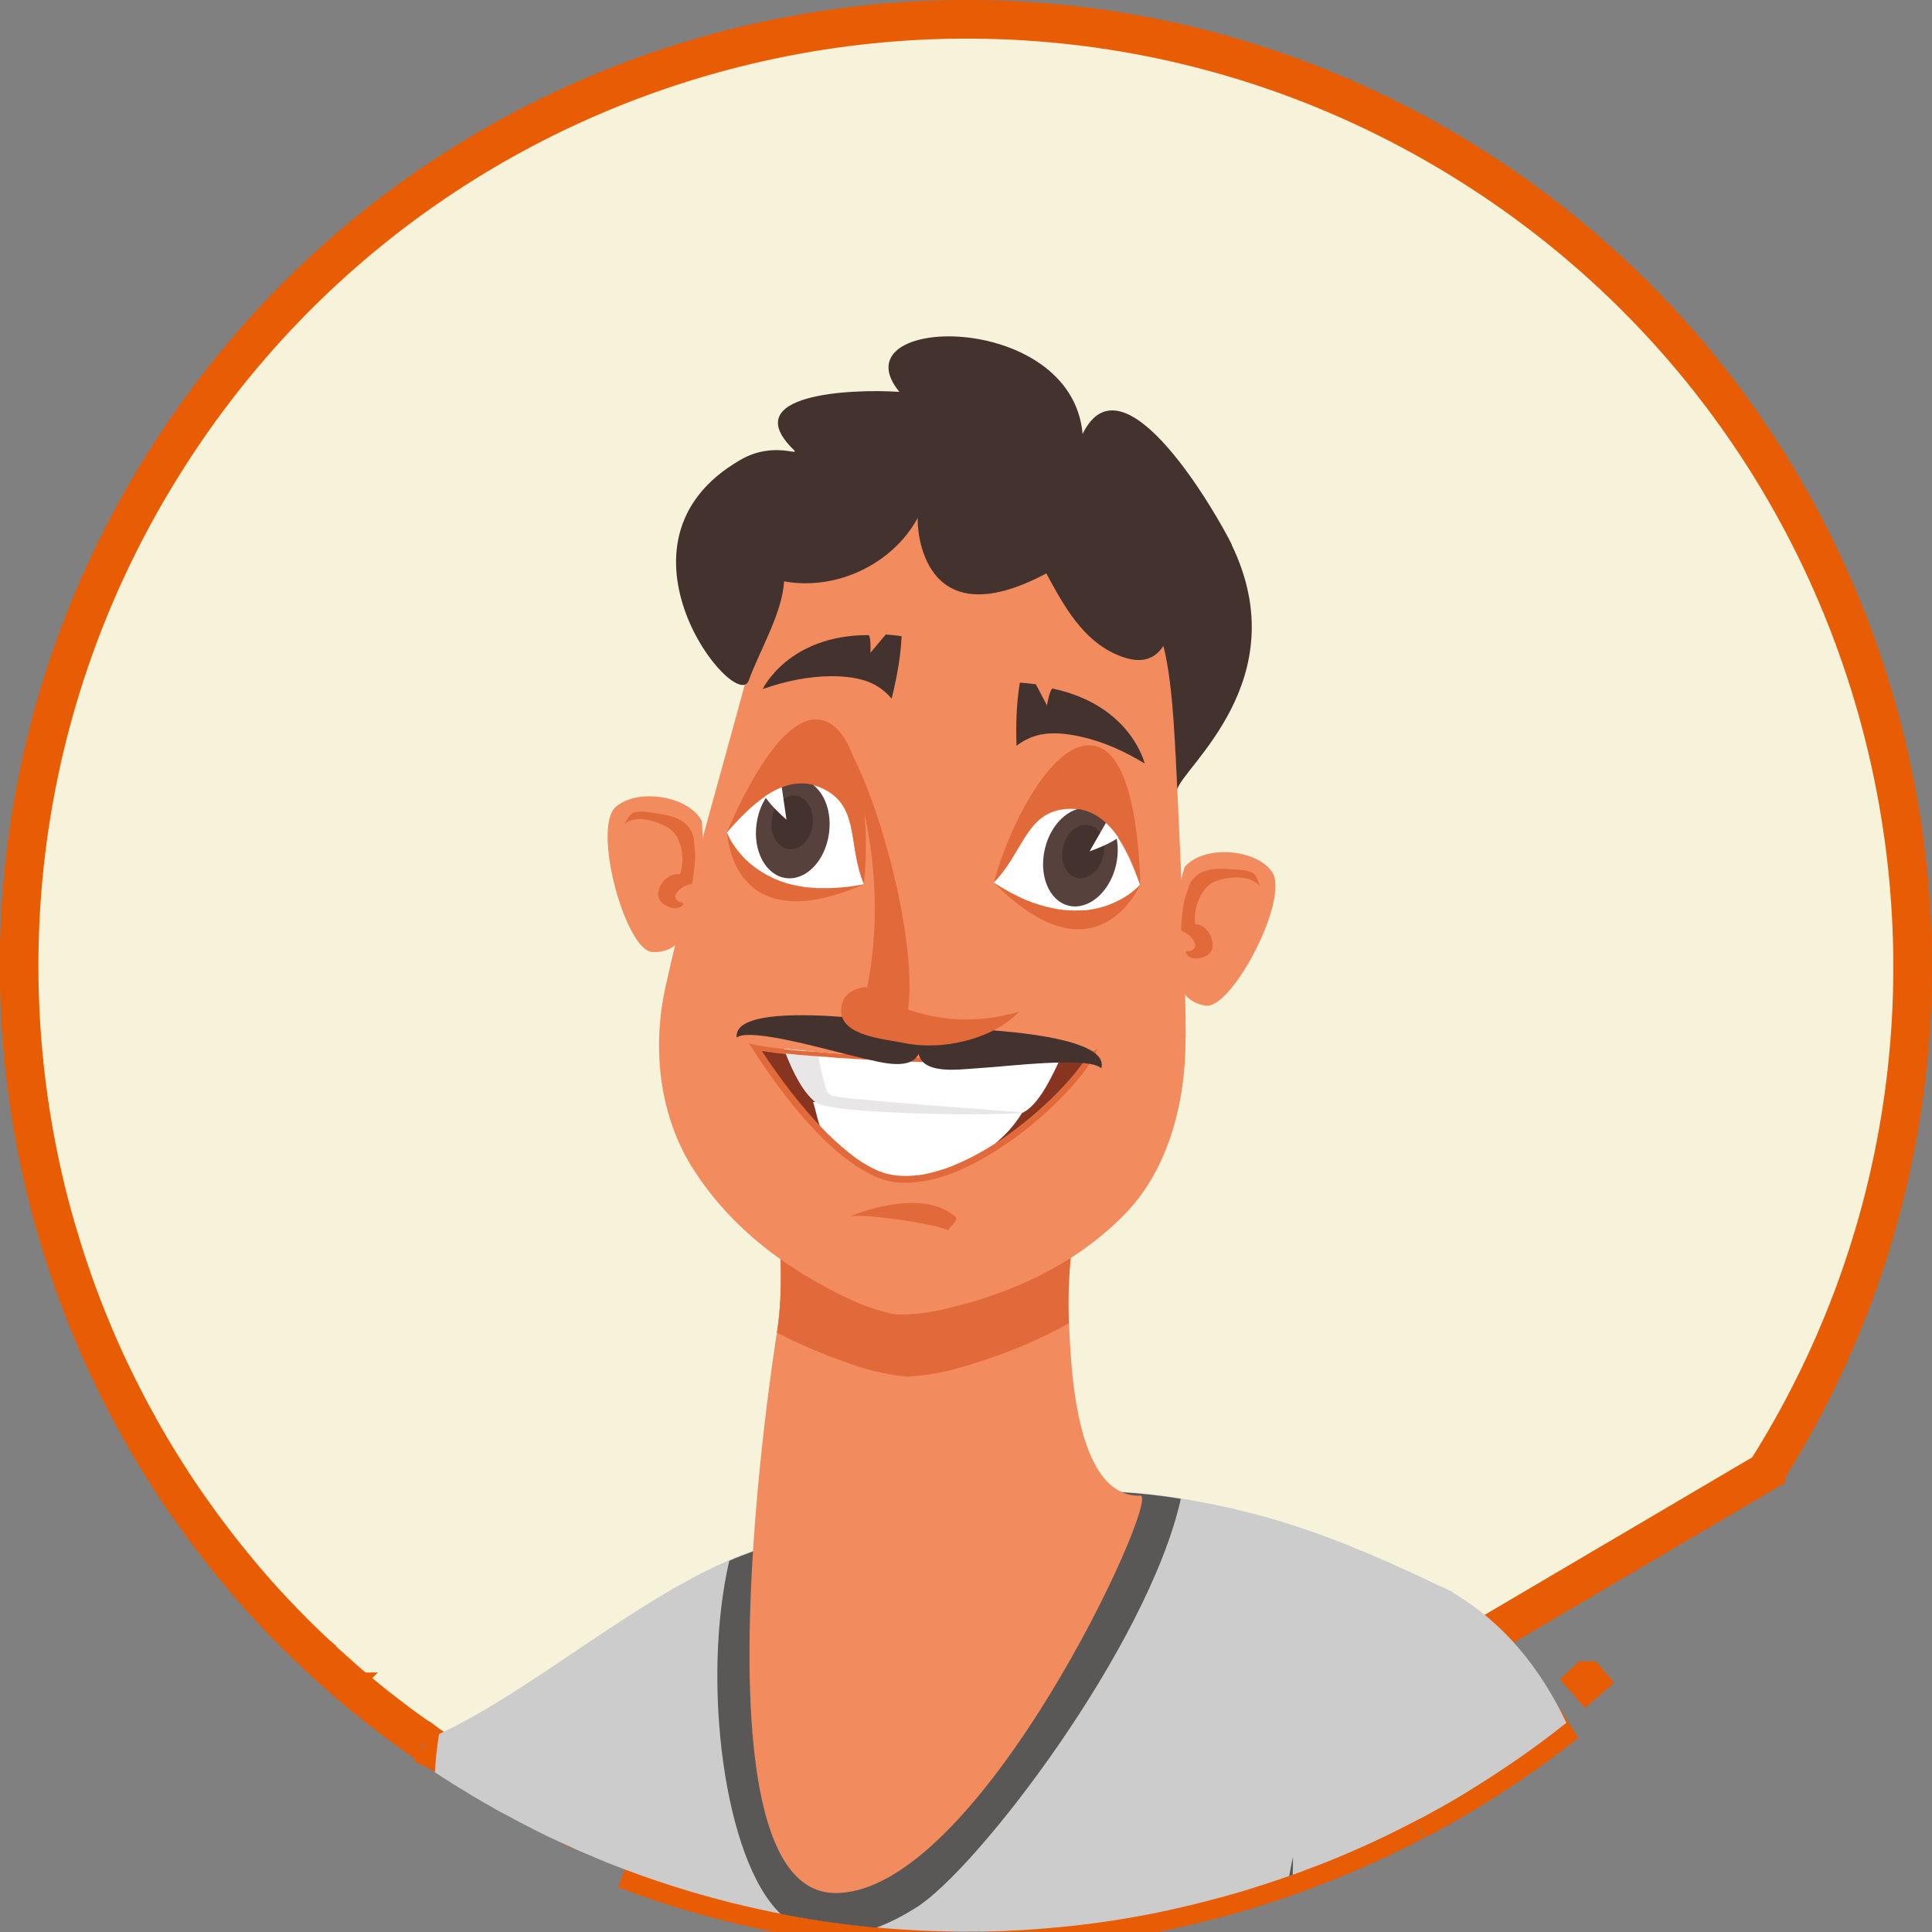 <svg width="50" height="50" viewBox="0 0 50 50" fill="none" xmlns="http://www.w3.org/2000/svg">
<rect x="0" y="0" width="50" height="50" fill="#808080" stroke="none"/>
<g clip-path="url(#clip0_104_202)">
<path d="M25.493 49.484C25.444 49.484 25.423 49.485 25.41 49.485C25.398 49.486 25.392 49.486 25.379 49.485L25.35 49.483L25.322 49.484C25.27 49.487 25.219 49.487 25.168 49.484L25.156 49.484H25.144C25.109 49.484 25.076 49.485 25.051 49.486L25.048 49.486C25.021 49.486 25 49.487 24.98 49.487C24.873 49.487 24.772 49.487 24.675 49.484L24.675 49.484L24.665 49.484C24.084 49.478 23.504 49.446 22.921 49.399C22.849 49.393 22.791 49.387 22.734 49.38L22.723 49.378L22.712 49.377C21.964 49.308 21.219 49.205 20.474 49.065C20.439 49.057 20.405 49.05 20.378 49.045L20.371 49.044C20.342 49.039 20.32 49.035 20.298 49.03L20.29 49.028L20.282 49.027L20.204 49.013L20.142 49.002C20.131 48.998 20.112 48.993 20.088 48.989C20.079 48.987 20.068 48.985 20.056 48.983C19.975 48.966 19.893 48.948 19.808 48.931C18.798 48.714 17.797 48.429 16.804 48.077L16.804 48.077C16.654 48.023 16.5 47.967 16.348 47.91L16.347 47.91C16.103 47.819 15.861 47.724 15.624 47.622L15.616 47.615L15.52 47.577C15.515 47.575 15.511 47.573 15.506 47.571L15.453 47.548H15.449C15.346 47.506 15.243 47.461 15.131 47.411L15.123 47.408L15.115 47.405C15.115 47.404 15.112 47.403 15.106 47.4L15.088 47.391L15.06 47.376L15.048 47.37L15.036 47.365C14.915 47.312 14.8 47.26 14.681 47.205C14.609 47.172 14.535 47.138 14.456 47.102C14.429 47.089 14.402 47.075 14.374 47.062C14.202 46.977 14.041 46.898 13.879 46.812L13.855 46.799L13.841 46.794L13.833 46.789L13.816 46.78C13.745 46.745 13.674 46.707 13.597 46.666C13.571 46.651 13.544 46.637 13.516 46.623L13.514 46.622L13.487 46.603L13.469 46.596C13.468 46.595 13.466 46.594 13.465 46.594L13.448 46.584L13.431 46.575C13.333 46.526 13.237 46.474 13.132 46.416C13.101 46.398 13.07 46.381 13.041 46.365L13.04 46.364C13.024 46.355 13.009 46.347 12.995 46.339C12.98 46.33 12.966 46.322 12.952 46.314L12.952 46.314L12.944 46.31C12.806 46.233 12.668 46.153 12.53 46.071C12.494 46.048 12.456 46.026 12.432 46.012C12.404 45.995 12.385 45.983 12.368 45.972L12.352 45.96L12.334 45.95C12.312 45.938 12.297 45.929 12.281 45.919C12.233 45.889 12.184 45.86 12.141 45.834C12.096 45.807 12.057 45.783 12.019 45.76L12.012 45.755L12.005 45.751C11.977 45.735 11.951 45.718 11.918 45.696L11.912 45.692L11.905 45.688C11.779 45.609 11.657 45.532 11.543 45.453C11.525 45.44 11.508 45.429 11.498 45.422C11.485 45.413 11.479 45.41 11.476 45.407L11.455 45.392L11.433 45.38L11.411 45.367L11.399 45.36L11.386 45.354C11.344 45.327 11.304 45.299 11.261 45.267L11.245 45.254L11.227 45.243C11.145 45.191 11.076 45.146 11.014 45.099L10.948 45.048L10.937 45.045C10.914 45.028 10.891 45.013 10.871 44.998L10.87 44.997L10.867 44.996C10.85 44.984 10.834 44.972 10.817 44.961C10.792 44.944 10.767 44.927 10.742 44.91L10.741 44.909C10.709 44.887 10.678 44.866 10.647 44.844L10.643 44.84L10.608 44.816C10.42 44.683 10.238 44.547 10.06 44.406L10.06 44.406L10.053 44.401C9.931 44.308 9.813 44.217 9.698 44.127C9.558 44.016 9.419 43.901 9.282 43.786C9.281 43.785 9.28 43.785 9.28 43.784L9.279 43.784C9.262 43.769 9.232 43.743 9.198 43.717C9.012 43.564 8.827 43.4 8.642 43.231L8.642 43.231L8.633 43.223C8.485 43.093 8.34 42.96 8.198 42.825L8.198 42.824L8.192 42.819C7.813 42.468 7.451 42.104 7.096 41.728C7.081 41.709 7.066 41.695 7.056 41.685C6.789 41.403 6.534 41.113 6.283 40.816C5.914 40.378 5.56 39.929 5.224 39.471C4.954 39.099 4.69 38.725 4.446 38.347C4.439 38.336 4.433 38.325 4.428 38.317C4.421 38.306 4.415 38.296 4.412 38.293C4.14 37.873 3.881 37.449 3.642 37.017L3.638 37.01L3.633 37.002C3.604 36.954 3.587 36.923 3.575 36.896L3.565 36.873L3.552 36.851C3.383 36.556 3.228 36.253 3.068 35.936C2.965 35.729 2.867 35.528 2.77 35.321C2.437 34.599 2.139 33.864 1.875 33.114C1.755 32.765 1.639 32.418 1.537 32.068L1.534 32.059L1.531 32.05L1.527 32.037L1.524 32.027L1.521 32.018L1.517 32L1.51 31.976C1.501 31.947 1.493 31.921 1.485 31.896C1.471 31.851 1.458 31.809 1.445 31.762C1.388 31.565 1.335 31.368 1.281 31.167C-0.355 24.85 0.519 17.879 4.291 11.915L4.291 11.914C11.518 0.475 26.648 -2.936 38.085 4.291C49.521 11.519 52.936 26.649 45.708 38.082L45.708 38.083L25.496 49.984M25.493 49.484C25.494 49.484 25.495 49.484 25.496 49.484V49.984M25.493 49.484C25.492 49.484 25.491 49.484 25.49 49.484L25.496 49.984M25.493 49.484C25.731 49.481 25.957 49.474 26.184 49.459L26.195 49.459L26.207 49.458C26.343 49.455 26.483 49.447 26.627 49.434L26.638 49.434L26.638 49.434C26.792 49.424 26.93 49.415 27.073 49.4L27.084 49.399L27.084 49.399C27.971 49.327 28.855 49.202 29.731 49.029M25.496 49.984C25.74 49.981 25.977 49.974 26.217 49.958C26.368 49.955 26.519 49.945 26.669 49.933C26.823 49.923 26.971 49.913 27.124 49.897C28.032 49.824 28.935 49.695 29.83 49.519M29.731 49.029C29.731 49.029 29.73 49.029 29.73 49.029L29.83 49.519M29.731 49.029C30.502 48.872 31.262 48.685 32.012 48.463C32.042 48.453 32.066 48.447 32.074 48.445C32.074 48.445 32.074 48.445 32.074 48.445L32.078 48.443L32.093 48.439C32.46 48.326 32.826 48.207 33.187 48.079C33.21 48.071 33.231 48.063 33.24 48.06C33.249 48.057 33.252 48.055 33.254 48.055C33.254 48.055 33.254 48.055 33.254 48.055L33.274 48.046L33.297 48.038C33.322 48.03 33.341 48.023 33.365 48.014C33.378 48.009 33.393 48.004 33.413 47.997C33.46 47.978 33.508 47.961 33.541 47.949C33.58 47.935 33.608 47.925 33.631 47.914L33.646 47.908L33.661 47.902C34.036 47.765 34.411 47.615 34.779 47.453L34.783 47.451C35.321 47.219 35.854 46.962 36.376 46.688L36.429 46.661L36.435 46.659M29.731 49.029C29.732 49.029 29.732 49.029 29.733 49.029L29.83 49.519M29.83 49.519C30.618 49.359 31.397 49.167 32.166 48.939C32.179 48.934 32.191 48.931 32.203 48.928C32.215 48.925 32.227 48.921 32.24 48.917C32.615 48.801 32.99 48.679 33.362 48.548C33.375 48.543 33.389 48.538 33.402 48.533C33.42 48.526 33.438 48.52 33.455 48.513C33.487 48.502 33.516 48.491 33.545 48.481C33.56 48.475 33.574 48.47 33.589 48.465C33.622 48.451 33.656 48.439 33.69 48.427C33.737 48.41 33.786 48.392 33.833 48.372C34.217 48.231 34.602 48.077 34.98 47.91C35.532 47.673 36.076 47.41 36.608 47.131C36.616 47.13 36.622 47.126 36.628 47.122C36.632 47.119 36.636 47.117 36.641 47.115M22.666 49.875C22.736 49.885 22.807 49.891 22.877 49.897L22.878 49.897C23.471 49.945 24.064 49.977 24.66 49.984L22.666 49.875ZM22.666 49.875C21.9 49.804 21.137 49.699 20.374 49.554C20.343 49.547 20.311 49.541 20.278 49.535C20.251 49.53 20.223 49.525 20.195 49.519M22.666 49.875L20.195 49.519M20.195 49.519C20.168 49.514 20.141 49.51 20.115 49.505C20.088 49.5 20.062 49.495 20.035 49.49M20.195 49.519L20.035 49.49M20.035 49.49C20.027 49.489 20.019 49.487 20.012 49.484C20 49.481 19.988 49.477 19.977 49.477C19.887 49.458 19.797 49.439 19.705 49.42C18.672 49.199 17.65 48.907 16.637 48.548M20.035 49.49L16.637 48.548M16.637 48.548C16.483 48.493 16.326 48.436 16.172 48.378L16.637 48.548ZM36.435 46.659L40.535 44.583C40.089 44.939 39.631 45.279 39.166 45.596C38.782 45.859 38.391 46.112 37.996 46.352C37.65 46.564 37.301 46.766 36.942 46.958C36.846 47.013 36.746 47.064 36.641 47.115M36.435 46.659L36.435 46.659C36.449 46.653 36.464 46.647 36.482 46.641L36.484 46.647M36.435 46.659L36.484 46.647M36.641 47.115L36.566 46.962L36.423 46.667M36.641 47.115L36.496 46.682L36.484 46.647M36.423 46.667L36.487 46.646L36.484 46.647M36.423 46.667C36.413 46.672 36.404 46.675 36.397 46.679C36.389 46.683 36.382 46.687 36.377 46.69C36.376 46.69 36.375 46.691 36.374 46.692L36.364 46.697L36.367 46.695C36.369 46.694 36.372 46.692 36.377 46.689C36.379 46.688 36.382 46.686 36.385 46.685C36.394 46.68 36.406 46.673 36.422 46.665C36.425 46.664 36.429 46.662 36.433 46.66L36.423 46.667ZM10.999 45.09L10.998 45.089L10.996 45.088C10.998 45.089 10.999 45.09 10.999 45.09ZM10.999 45.09L10.999 45.09L10.999 45.09ZM11.211 45.704L11.163 45.801L11.211 45.704L11.211 45.704ZM41.394 43.875L41.069 43.495C41.068 43.495 41.068 43.496 41.067 43.496C41.066 43.497 41.066 43.497 41.065 43.498L41.394 43.875ZM20.117 48.997C20.119 48.997 20.12 48.998 20.122 48.998L20.117 48.997ZM13.559 46.653C13.561 46.654 13.562 46.655 13.56 46.653L13.56 46.653L13.559 46.653Z" fill="#F7F2DA" stroke="#E85D04"/>
<path d="M37.994 46.356C37.648 46.567 37.299 46.769 36.94 46.962C36.844 47.016 36.744 47.067 36.639 47.119C36.629 47.122 36.619 47.132 36.606 47.135C36.074 47.414 35.529 47.676 34.978 47.914C34.6 48.08 34.215 48.234 33.831 48.375C33.751 48.41 33.667 48.436 33.587 48.468C33.542 48.484 33.501 48.5 33.453 48.516C33.424 48.529 33.392 48.539 33.36 48.551C32.988 48.683 32.613 48.805 32.238 48.92C32.212 48.93 32.19 48.933 32.164 48.942C31.395 49.17 30.616 49.362 29.828 49.523C28.933 49.699 28.029 49.827 27.122 49.901C26.969 49.917 26.821 49.926 26.667 49.936C26.517 49.949 26.366 49.958 26.215 49.962C25.975 49.978 25.738 49.984 25.494 49.987C25.443 49.987 25.392 49.99 25.344 49.987C25.276 49.99 25.209 49.99 25.142 49.987C25.087 49.987 25.036 49.99 24.978 49.99C24.872 49.99 24.764 49.99 24.658 49.987C24.062 49.981 23.469 49.949 22.876 49.901C22.805 49.894 22.735 49.888 22.664 49.878C21.898 49.808 21.135 49.702 20.372 49.558C20.315 49.545 20.254 49.535 20.193 49.523C20.139 49.513 20.087 49.503 20.033 49.494C20.014 49.49 19.994 49.481 19.975 49.481C19.885 49.462 19.796 49.442 19.703 49.423C18.671 49.202 17.648 48.91 16.635 48.551C16.482 48.497 16.324 48.439 16.171 48.382C15.895 48.279 15.619 48.17 15.347 48.051C15.344 48.051 15.337 48.048 15.334 48.045C15.196 47.99 15.065 47.933 14.927 47.872C14.895 47.859 14.866 47.843 14.834 47.827C14.635 47.74 14.44 47.648 14.241 47.558C14.039 47.458 13.84 47.362 13.642 47.257C13.626 47.25 13.607 47.24 13.59 47.231C13.488 47.18 13.382 47.122 13.28 47.067C13.27 47.067 13.26 47.058 13.251 47.051C13.235 47.045 13.222 47.035 13.206 47.026C13.097 46.971 12.991 46.914 12.885 46.856C12.824 46.821 12.76 46.785 12.699 46.75C12.555 46.67 12.411 46.587 12.267 46.5C12.206 46.462 12.145 46.43 12.084 46.388C12.062 46.375 12.039 46.362 12.014 46.346C11.927 46.292 11.837 46.24 11.751 46.186C11.712 46.164 11.677 46.141 11.639 46.115C11.51 46.035 11.379 45.952 11.254 45.865C11.257 45.789 11.267 45.718 11.27 45.644C11.292 45.365 11.324 45.112 11.363 44.878C13.741 43.766 16.344 41.471 18.863 40.382C19.068 40.292 19.276 40.212 19.478 40.138C19.651 40.077 19.824 40.023 19.994 39.974L24.562 38.894C26.241 38.606 27.696 38.523 29.029 38.606C29.549 38.638 30.052 38.696 30.542 38.776C32.978 39.18 34.725 39.833 37.305 41.067C37.308 41.067 37.315 41.067 37.318 41.071C37.398 41.109 37.481 41.151 37.565 41.189C37.574 41.196 37.584 41.202 37.594 41.208C37.94 41.478 38.055 43.41 37.981 46.337L37.994 46.356Z" fill="#CCCCCC"/>
<path d="M30.559 38.795C29.7 42.615 25.274 48.41 23.69 49.381C23.347 49.593 23.011 49.769 22.674 49.888C21.908 49.817 21.145 49.712 20.383 49.567C20.325 49.554 20.264 49.545 20.203 49.532C18.735 48.138 18.152 43.516 18.873 40.394C19.078 40.304 19.286 40.224 19.488 40.151C19.661 40.09 19.834 40.035 20.004 39.987L24.572 38.907C26.251 38.619 27.706 38.535 29.04 38.619C29.559 38.651 30.062 38.708 30.552 38.788L30.559 38.795Z" fill="#595857"/>
<path d="M21.584 48.99C17.854 48.907 20.001 35.135 20.107 34.484C20.498 32.115 19.636 28.119 19.636 28.119L28.456 28.317C28.456 28.317 27.53 31.84 27.665 34.24C27.713 35.08 27.764 38.763 29.514 38.708C30.068 38.692 25.315 49.074 21.584 48.99Z" fill="#F28C5F"/>
<path d="M27.664 34.244C26.776 34.747 25.798 35.128 24.776 35.413C24.327 35.538 23.894 35.606 23.474 35.628C23.055 35.59 22.625 35.5 22.183 35.356C21.462 35.119 20.763 34.83 20.106 34.487C20.497 32.119 19.635 28.122 19.635 28.122L28.455 28.32C28.455 28.32 27.529 31.843 27.664 34.244Z" fill="#E26939"/>
<path d="M30.687 26.856C30.661 22.949 30.328 18.997 30.302 15.237C30.302 15.237 27.043 12.785 26.514 12.58C26.184 12.452 25.838 12.353 25.488 12.289C25.133 12.279 24.777 12.301 24.424 12.359C23.863 12.452 20.161 14.164 20.161 14.164C19.351 17.833 18.065 21.731 17.222 25.545C16.879 27.099 17.046 28.849 17.937 30.25C18.934 31.814 20.402 32.888 22.049 33.651C22.431 33.827 22.809 33.946 23.181 34.016C23.559 34.026 23.953 33.99 24.363 33.898C26.133 33.497 27.796 32.757 29.097 31.436C30.264 30.253 30.694 28.452 30.681 26.859L30.687 26.856Z" fill="#F28C5F"/>
<path d="M22.363 22.881C22.318 22.891 22.273 22.898 22.229 22.907C22.184 22.914 22.142 22.923 22.097 22.93C22.059 22.936 22.02 22.942 21.982 22.946C21.953 22.949 21.921 22.952 21.889 22.955C21.857 22.958 21.821 22.962 21.793 22.965C21.729 22.971 21.668 22.974 21.607 22.978C21.53 22.984 21.453 22.984 21.379 22.984C21.341 22.984 21.305 22.984 21.27 22.984C21.235 22.984 21.2 22.984 21.164 22.984C21.158 22.984 21.151 22.984 21.145 22.984C21.052 22.978 20.959 22.971 20.873 22.962C20.873 22.962 20.866 22.962 20.863 22.962C20.799 22.952 20.738 22.942 20.677 22.933C20.587 22.917 20.501 22.898 20.418 22.875C20.392 22.869 20.363 22.859 20.337 22.853C20.312 22.843 20.286 22.837 20.261 22.827C20.184 22.801 20.11 22.773 20.039 22.741C20.017 22.731 19.994 22.721 19.972 22.708C19.95 22.699 19.927 22.686 19.905 22.676C19.882 22.667 19.863 22.654 19.841 22.644C19.821 22.635 19.799 22.622 19.78 22.609C19.712 22.571 19.648 22.529 19.587 22.487C19.575 22.481 19.565 22.471 19.555 22.465C19.539 22.452 19.52 22.439 19.504 22.426C19.469 22.401 19.44 22.375 19.408 22.349C19.379 22.324 19.35 22.298 19.321 22.273C19.305 22.26 19.296 22.247 19.283 22.234C19.27 22.221 19.257 22.208 19.244 22.196C19.222 22.173 19.2 22.148 19.18 22.125C19.18 22.125 19.177 22.122 19.174 22.119C19.139 22.08 19.11 22.042 19.081 22.006C19.062 21.981 19.043 21.958 19.026 21.933C19.011 21.91 18.994 21.885 18.979 21.866C18.962 21.843 18.95 21.821 18.937 21.801C18.93 21.792 18.924 21.782 18.921 21.773C18.841 21.635 18.809 21.542 18.809 21.542C19.401 20.862 20.366 19.862 21.408 20.474C22.232 20.958 21.946 21.933 22.357 22.891L22.363 22.881Z" fill="#E26939"/>
<path d="M21.373 20.875C20.331 20.263 19.411 20.849 18.818 21.532C18.818 21.532 18.898 24.401 22.366 22.881C21.956 21.923 22.2 21.359 21.376 20.875H21.373Z" fill="#E26939"/>
<path d="M22.363 22.881C22.318 22.891 22.273 22.898 22.228 22.907C22.183 22.914 22.141 22.923 22.096 22.93C22.058 22.936 22.02 22.942 21.981 22.946C21.952 22.949 21.92 22.952 21.888 22.955C21.856 22.958 21.821 22.962 21.792 22.965C21.728 22.971 21.667 22.974 21.606 22.978C21.558 22.981 21.51 22.984 21.462 22.984C21.433 22.984 21.407 22.984 21.382 22.984C21.343 22.984 21.308 22.984 21.273 22.984C21.238 22.984 21.202 22.984 21.167 22.984C21.161 22.984 21.154 22.984 21.148 22.984C21.055 22.978 20.962 22.971 20.875 22.962C20.875 22.962 20.869 22.962 20.866 22.962C20.802 22.952 20.741 22.942 20.68 22.933C20.59 22.917 20.504 22.898 20.42 22.875C20.395 22.869 20.366 22.859 20.34 22.853C20.314 22.843 20.289 22.837 20.263 22.827C20.186 22.801 20.113 22.773 20.042 22.741C20.02 22.731 19.997 22.721 19.975 22.708C19.959 22.702 19.943 22.696 19.93 22.686C19.923 22.683 19.917 22.68 19.911 22.676C19.888 22.667 19.869 22.654 19.846 22.644C19.827 22.635 19.805 22.622 19.786 22.609C19.718 22.571 19.654 22.529 19.593 22.487C19.581 22.481 19.571 22.471 19.561 22.465C19.545 22.452 19.526 22.439 19.51 22.426C19.475 22.401 19.446 22.375 19.414 22.349C19.385 22.324 19.356 22.298 19.327 22.273C19.311 22.26 19.302 22.247 19.289 22.234C19.276 22.221 19.263 22.208 19.25 22.196C19.228 22.173 19.206 22.148 19.186 22.125C19.186 22.125 19.183 22.122 19.18 22.119C19.148 22.08 19.116 22.042 19.087 22.006C19.068 21.981 19.048 21.958 19.032 21.933C19.016 21.91 19 21.885 18.984 21.866C18.968 21.843 18.956 21.821 18.943 21.801C18.936 21.792 18.93 21.782 18.927 21.773C18.846 21.635 18.814 21.542 18.814 21.542C19.407 20.862 20.372 19.862 21.414 20.474C22.238 20.958 21.952 21.933 22.363 22.891V22.881Z" fill="white"/>
<path d="M21.453 21.577C21.353 22.285 20.853 22.798 20.334 22.724C19.818 22.651 19.478 22.019 19.581 21.311C19.68 20.603 20.18 20.09 20.699 20.163C21.215 20.237 21.555 20.869 21.453 21.577Z" fill="#56413D"/>
<path d="M21.029 21.359C20.974 21.741 20.695 22.016 20.404 21.974C20.112 21.933 19.92 21.59 19.974 21.208C20.029 20.827 20.307 20.551 20.599 20.593C20.891 20.635 21.083 20.978 21.029 21.359Z" fill="#44322E"/>
<path d="M19.716 20.366C19.745 20.234 20.194 20.116 20.194 20.116L20.354 21.212C20.354 21.212 19.659 20.622 19.716 20.366Z" fill="white"/>
<path d="M22.363 22.881C21.952 21.923 22.238 20.946 21.414 20.465C20.372 19.853 19.407 20.853 18.814 21.532C19.314 20.372 20.439 18.112 21.481 18.721C22.305 19.205 22.523 21.346 22.359 22.881H22.363Z" fill="#E26939"/>
<path d="M25.717 22.84C25.756 22.865 25.794 22.888 25.833 22.913C25.871 22.936 25.91 22.958 25.945 22.981C25.98 23 26.012 23.019 26.044 23.038C26.073 23.054 26.099 23.067 26.124 23.083C26.153 23.099 26.182 23.115 26.211 23.128C26.269 23.157 26.323 23.186 26.378 23.212C26.448 23.244 26.519 23.276 26.586 23.301C26.621 23.314 26.653 23.327 26.689 23.34C26.721 23.352 26.756 23.365 26.788 23.375C26.794 23.375 26.801 23.378 26.807 23.381C26.897 23.41 26.983 23.439 27.07 23.462C27.07 23.462 27.076 23.462 27.079 23.462C27.14 23.477 27.204 23.49 27.262 23.503C27.352 23.522 27.439 23.535 27.525 23.545C27.554 23.545 27.583 23.551 27.608 23.551C27.637 23.551 27.663 23.554 27.692 23.558C27.772 23.561 27.852 23.564 27.929 23.558C27.954 23.558 27.98 23.558 28.003 23.554C28.025 23.554 28.051 23.554 28.076 23.548C28.099 23.548 28.124 23.545 28.147 23.542C28.169 23.542 28.195 23.535 28.217 23.532C28.294 23.519 28.368 23.506 28.439 23.487C28.451 23.487 28.464 23.481 28.477 23.477C28.496 23.471 28.519 23.468 28.538 23.462C28.579 23.452 28.618 23.439 28.653 23.423C28.692 23.41 28.727 23.397 28.762 23.381C28.782 23.375 28.797 23.369 28.814 23.359C28.833 23.352 28.849 23.343 28.865 23.337C28.894 23.324 28.922 23.308 28.951 23.295C28.954 23.295 28.958 23.295 28.958 23.292C29.003 23.269 29.044 23.244 29.086 23.221C29.115 23.205 29.137 23.189 29.163 23.173C29.189 23.157 29.211 23.141 29.23 23.128C29.253 23.112 29.272 23.096 29.291 23.083C29.301 23.077 29.31 23.07 29.317 23.061C29.442 22.962 29.506 22.888 29.506 22.888C29.204 22.038 28.676 20.753 27.483 20.939C26.541 21.083 26.448 22.096 25.711 22.837L25.717 22.84Z" fill="#E26939"/>
<path d="M27.377 21.34C28.573 21.157 29.21 22.038 29.512 22.891C29.512 22.891 28.38 25.529 25.717 22.84C26.451 22.099 26.435 21.487 27.377 21.34Z" fill="#E26939"/>
<path d="M25.717 22.84C25.755 22.866 25.794 22.888 25.832 22.913C25.87 22.936 25.909 22.958 25.944 22.981C25.98 23 26.012 23.019 26.044 23.038C26.072 23.055 26.098 23.067 26.124 23.083C26.152 23.099 26.181 23.116 26.21 23.128C26.268 23.157 26.322 23.186 26.377 23.212C26.422 23.234 26.467 23.253 26.508 23.273C26.534 23.282 26.56 23.295 26.582 23.305C26.617 23.317 26.649 23.33 26.685 23.343C26.717 23.356 26.752 23.369 26.784 23.378C26.79 23.378 26.797 23.381 26.803 23.385C26.893 23.413 26.98 23.442 27.066 23.465C27.066 23.465 27.072 23.465 27.076 23.465C27.137 23.481 27.201 23.494 27.258 23.506C27.348 23.526 27.435 23.538 27.521 23.548C27.55 23.548 27.579 23.555 27.605 23.555C27.633 23.555 27.659 23.558 27.688 23.561C27.768 23.564 27.848 23.567 27.925 23.561C27.951 23.561 27.976 23.561 27.999 23.558C28.015 23.558 28.034 23.558 28.05 23.558C28.056 23.558 28.066 23.558 28.072 23.558C28.095 23.558 28.12 23.555 28.143 23.551C28.165 23.551 28.191 23.545 28.213 23.542C28.29 23.529 28.364 23.516 28.435 23.497C28.447 23.497 28.46 23.491 28.473 23.487C28.492 23.481 28.515 23.478 28.534 23.471C28.576 23.462 28.614 23.449 28.649 23.433C28.688 23.42 28.723 23.407 28.758 23.391C28.777 23.385 28.794 23.378 28.81 23.369C28.829 23.362 28.845 23.353 28.861 23.346C28.893 23.333 28.919 23.317 28.947 23.305C28.951 23.305 28.954 23.305 28.954 23.301C28.999 23.279 29.04 23.256 29.082 23.231C29.111 23.215 29.133 23.199 29.159 23.183C29.185 23.167 29.207 23.151 29.226 23.138C29.249 23.122 29.268 23.106 29.287 23.093C29.297 23.087 29.306 23.08 29.313 23.071C29.438 22.971 29.502 22.898 29.502 22.898C29.201 22.048 28.672 20.763 27.48 20.949C26.537 21.093 26.444 22.106 25.707 22.846L25.717 22.84Z" fill="white"/>
<path d="M27.043 21.962C26.876 22.657 27.152 23.317 27.658 23.439C28.165 23.561 28.713 23.099 28.879 22.404C29.046 21.708 28.77 21.048 28.264 20.926C27.758 20.804 27.209 21.266 27.043 21.962Z" fill="#56413D"/>
<path d="M27.514 21.913C27.424 22.288 27.581 22.647 27.869 22.718C28.154 22.788 28.462 22.538 28.552 22.163C28.642 21.788 28.485 21.43 28.196 21.359C27.911 21.292 27.603 21.538 27.514 21.913Z" fill="#44322E"/>
<path d="M29.103 21.478C29.122 21.346 28.75 21.071 28.75 21.071L28.199 22.032C28.199 22.032 29.061 21.74 29.103 21.478Z" fill="white"/>
<path d="M25.717 22.84C26.451 22.099 26.547 21.087 27.489 20.942C28.681 20.756 29.214 22.042 29.512 22.891C29.476 21.628 29.262 19.112 28.066 19.298C27.121 19.442 26.13 21.356 25.717 22.84Z" fill="#E26939"/>
<path d="M28.113 27.378C27.469 28.41 25.049 30.593 23.235 30.455C21.834 30.349 20.19 28.003 19.658 27.186C20.203 27.279 21.187 27.362 21.677 27.398C22.226 27.439 26.655 27.76 28.116 27.378H28.113Z" fill="#873421"/>
<path d="M26.515 28.696C26.358 28.968 26.14 29.256 25.897 29.468C25.833 29.526 25.769 29.583 25.704 29.644C25.544 29.788 25.384 29.939 25.214 30.08C24.551 30.426 23.861 30.638 23.23 30.59C22.637 30.545 22.015 30.131 21.445 29.596L21.41 29.494C21.346 29.42 21.297 29.337 21.259 29.247C21.156 29.016 21.121 28.75 21.041 28.519C21.374 28.551 26.281 28.676 26.519 28.696H26.515Z" fill="white"/>
<path d="M27.46 27.356C27.204 27.907 26.89 28.574 26.483 28.789C26.39 28.837 25.902 28.875 25.258 28.891C23.806 28.93 21.54 28.856 21.117 28.532C20.79 28.279 20.527 27.756 20.332 27.253C20.316 27.215 20.303 27.176 20.287 27.138C20.342 27.144 20.399 27.151 20.46 27.157C20.672 27.18 20.906 27.202 21.162 27.224C23.047 27.388 25.934 27.523 27.46 27.356Z" fill="white"/>
<path d="M26.483 28.789C26.159 28.885 21.54 28.856 21.117 28.532C20.79 28.279 20.527 27.757 20.332 27.253L20.46 27.157C20.672 27.18 20.906 27.202 21.162 27.224C21.204 27.535 21.281 27.862 21.37 28.141C21.419 28.289 21.409 28.289 21.524 28.353C21.701 28.449 25.947 28.744 26.483 28.789Z" fill="#E8E6E6"/>
<path d="M22.681 27.465H22.687C22.687 27.465 22.681 27.465 22.678 27.465H22.681ZM22.681 27.465H22.687C22.687 27.465 22.681 27.465 22.678 27.465H22.681ZM28.251 27.196C28.072 27.266 27.803 27.317 27.463 27.353C27.402 27.359 27.338 27.365 27.271 27.372C27.255 27.372 27.242 27.372 27.223 27.375C27.206 27.375 27.191 27.378 27.174 27.378C27.139 27.378 27.104 27.381 27.069 27.385C27.017 27.388 26.966 27.391 26.912 27.394C26.905 27.394 26.899 27.394 26.889 27.394H26.864C26.848 27.394 26.831 27.394 26.816 27.394C26.803 27.394 26.79 27.394 26.777 27.394C26.764 27.394 26.748 27.394 26.732 27.394H26.719C26.719 27.394 26.706 27.394 26.697 27.394C26.684 27.394 26.674 27.394 26.659 27.394H26.626C26.588 27.394 26.546 27.394 26.505 27.398C26.456 27.398 26.409 27.398 26.36 27.401C26.322 27.401 26.28 27.401 26.239 27.401C26.219 27.401 26.194 27.401 26.174 27.401H26.078C26.049 27.401 26.024 27.401 25.995 27.401H25.796C25.796 27.401 25.79 27.401 25.787 27.401C25.784 27.401 25.78 27.401 25.774 27.401H25.601C25.559 27.401 25.521 27.401 25.479 27.401H25.392C25.341 27.401 25.29 27.401 25.239 27.401H25.235C25.181 27.401 25.126 27.401 25.072 27.401C25.043 27.401 25.017 27.401 24.992 27.401C24.912 27.401 24.828 27.401 24.745 27.398C24.678 27.398 24.61 27.398 24.543 27.394C24.489 27.394 24.431 27.394 24.376 27.391C24.331 27.391 24.287 27.391 24.239 27.388C24.197 27.388 24.155 27.388 24.11 27.385C24.081 27.385 24.056 27.385 24.03 27.385C23.963 27.385 23.896 27.378 23.825 27.375C23.803 27.375 23.777 27.375 23.755 27.375C23.739 27.375 23.723 27.375 23.706 27.375H23.684C23.614 27.375 23.546 27.369 23.479 27.365C23.431 27.365 23.383 27.362 23.335 27.359C23.296 27.359 23.264 27.356 23.226 27.353C23.139 27.353 23.053 27.343 22.963 27.34C22.851 27.333 22.739 27.327 22.63 27.321C22.54 27.317 22.45 27.308 22.364 27.305C22.348 27.305 22.331 27.305 22.316 27.305C22.287 27.305 22.258 27.301 22.229 27.298C22.2 27.298 22.174 27.295 22.142 27.292H22.123C22.053 27.288 21.982 27.282 21.912 27.276H21.899C21.899 27.276 21.896 27.276 21.892 27.276C21.867 27.276 21.838 27.276 21.812 27.273C21.796 27.273 21.784 27.273 21.767 27.273C21.751 27.273 21.739 27.273 21.723 27.269C21.668 27.266 21.61 27.263 21.559 27.256C21.505 27.253 21.453 27.247 21.399 27.244C21.319 27.24 21.245 27.231 21.171 27.224C21.12 27.221 21.072 27.215 21.024 27.212C21.008 27.212 20.995 27.212 20.979 27.212C20.95 27.212 20.924 27.208 20.899 27.202C20.892 27.202 20.886 27.202 20.876 27.202C20.873 27.202 20.864 27.202 20.86 27.202C20.851 27.202 20.844 27.202 20.835 27.202C20.825 27.202 20.816 27.202 20.806 27.202H20.784C20.764 27.202 20.742 27.199 20.719 27.196C20.662 27.189 20.604 27.183 20.546 27.18C20.524 27.176 20.498 27.173 20.473 27.17C20.412 27.167 20.357 27.157 20.303 27.151C19.79 27.09 19.45 27.038 19.383 26.994C19.383 26.994 19.691 27.506 20.168 28.148C20.197 28.186 20.226 28.228 20.255 28.263C20.591 28.708 21.008 29.196 21.453 29.612C21.524 29.68 21.598 29.744 21.668 29.808C21.706 29.837 21.742 29.872 21.78 29.898C21.841 29.946 21.902 29.994 21.96 30.038C22.011 30.077 22.062 30.112 22.114 30.148C22.142 30.17 22.168 30.186 22.197 30.202C22.508 30.404 22.822 30.545 23.13 30.59C23.168 30.596 23.203 30.603 23.242 30.603C23.309 30.606 23.38 30.609 23.45 30.609H23.469C23.469 30.609 23.482 30.609 23.492 30.609C23.556 30.609 23.62 30.606 23.687 30.596C23.745 30.593 23.803 30.583 23.864 30.574H23.867C23.905 30.571 23.941 30.561 23.979 30.555C24.027 30.548 24.075 30.535 24.123 30.526C24.191 30.51 24.255 30.494 24.319 30.471C24.335 30.468 24.348 30.462 24.364 30.458C24.424 30.439 24.485 30.42 24.546 30.398C24.553 30.398 24.559 30.394 24.566 30.391C24.623 30.369 24.684 30.346 24.742 30.324C24.844 30.282 24.947 30.237 25.046 30.186C25.107 30.157 25.168 30.128 25.229 30.096C26.117 29.635 26.963 28.942 27.559 28.314C27.691 28.176 27.809 28.045 27.912 27.917C28.024 27.785 28.117 27.66 28.191 27.545C28.258 27.446 28.312 27.356 28.348 27.273C28.37 27.228 28.386 27.186 28.402 27.144C28.364 27.17 28.322 27.192 28.264 27.215L28.251 27.196ZM28.027 27.51C28.027 27.51 28.027 27.513 28.024 27.516C28.008 27.542 27.989 27.567 27.969 27.593C27.956 27.615 27.937 27.635 27.924 27.654C27.787 27.833 27.617 28.026 27.421 28.231C27.418 28.234 27.412 28.24 27.409 28.244C27.392 28.26 27.38 28.273 27.364 28.288C27.325 28.327 27.29 28.365 27.251 28.404C27.251 28.404 27.248 28.407 27.245 28.41C27.235 28.417 27.229 28.423 27.219 28.433C27.2 28.455 27.174 28.474 27.155 28.497C27.11 28.538 27.062 28.583 27.017 28.625C26.931 28.705 26.835 28.788 26.739 28.869C26.726 28.878 26.716 28.888 26.706 28.898C26.662 28.936 26.617 28.971 26.572 29.01C26.517 29.055 26.469 29.093 26.415 29.135L26.412 29.138C26.309 29.218 26.206 29.295 26.101 29.369C26.081 29.381 26.062 29.398 26.04 29.41C25.985 29.449 25.931 29.487 25.876 29.523C25.854 29.538 25.831 29.551 25.806 29.567C25.806 29.567 25.806 29.567 25.803 29.567C25.79 29.577 25.777 29.587 25.761 29.593C25.761 29.593 25.761 29.593 25.758 29.593C25.758 29.593 25.758 29.596 25.755 29.596C25.739 29.609 25.719 29.615 25.706 29.625C25.678 29.644 25.652 29.66 25.623 29.676C25.543 29.728 25.46 29.776 25.376 29.821C25.348 29.84 25.319 29.853 25.29 29.869C25.274 29.878 25.258 29.888 25.245 29.894C25.184 29.926 25.12 29.958 25.056 29.99C25.011 30.013 24.963 30.035 24.915 30.058C24.915 30.058 24.909 30.058 24.905 30.061C24.892 30.067 24.88 30.074 24.867 30.08C24.822 30.099 24.774 30.122 24.726 30.141C24.681 30.16 24.639 30.176 24.594 30.196C24.508 30.228 24.421 30.26 24.331 30.285C24.303 30.295 24.277 30.301 24.245 30.311C24.239 30.311 24.232 30.314 24.226 30.317C24.174 30.33 24.123 30.346 24.072 30.356C24.03 30.365 23.989 30.375 23.944 30.385C23.918 30.388 23.896 30.394 23.87 30.398C23.79 30.41 23.713 30.42 23.636 30.426C23.633 30.426 23.626 30.426 23.623 30.426C23.501 30.436 23.38 30.436 23.261 30.426C23.223 30.426 23.181 30.42 23.139 30.413C23.104 30.41 23.072 30.401 23.037 30.394C23.03 30.394 23.021 30.394 23.014 30.391C22.995 30.388 22.979 30.381 22.963 30.378C22.963 30.378 22.956 30.378 22.953 30.378C22.934 30.372 22.912 30.365 22.889 30.359C22.87 30.356 22.848 30.346 22.828 30.337C22.828 30.337 22.799 30.324 22.784 30.321C22.784 30.321 22.784 30.321 22.78 30.321C22.78 30.321 22.774 30.321 22.771 30.321C22.742 30.308 22.71 30.292 22.678 30.279C22.614 30.25 22.553 30.218 22.492 30.186C22.463 30.167 22.428 30.151 22.399 30.131C22.38 30.119 22.364 30.109 22.348 30.103C22.312 30.083 22.277 30.058 22.242 30.032C22.206 30.01 22.171 29.987 22.139 29.962C22.101 29.936 22.069 29.91 22.034 29.881C21.998 29.856 21.963 29.827 21.931 29.801C21.886 29.763 21.844 29.728 21.799 29.689C21.787 29.683 21.777 29.673 21.764 29.66C21.751 29.651 21.745 29.641 21.732 29.631C21.681 29.587 21.63 29.538 21.578 29.494C21.54 29.458 21.508 29.426 21.473 29.391C21.466 29.388 21.46 29.381 21.456 29.378C21.399 29.321 21.338 29.263 21.284 29.202C21.264 29.18 21.245 29.16 21.226 29.141C21.184 29.099 21.142 29.055 21.104 29.01C21.085 28.987 21.066 28.965 21.043 28.942C20.944 28.833 20.848 28.721 20.755 28.609C20.7 28.542 20.646 28.478 20.594 28.413C20.54 28.349 20.492 28.285 20.441 28.221C20.418 28.189 20.396 28.157 20.37 28.125C20.357 28.106 20.341 28.083 20.325 28.064C20.303 28.038 20.287 28.016 20.267 27.99C20.12 27.792 19.989 27.603 19.88 27.446C19.857 27.413 19.835 27.381 19.816 27.349C19.774 27.288 19.735 27.231 19.703 27.18C19.831 27.199 19.979 27.221 20.139 27.24C20.174 27.24 20.21 27.25 20.245 27.253C20.267 27.253 20.29 27.256 20.316 27.26C20.338 27.263 20.36 27.266 20.386 27.269C20.409 27.269 20.431 27.273 20.453 27.276C20.466 27.276 20.479 27.276 20.492 27.279C20.527 27.279 20.559 27.285 20.594 27.292C20.665 27.298 20.739 27.305 20.816 27.311C20.838 27.311 20.857 27.314 20.88 27.314C20.902 27.314 20.924 27.317 20.947 27.321C20.992 27.324 21.04 27.33 21.085 27.333C21.098 27.333 21.114 27.333 21.126 27.333H21.133C21.165 27.333 21.197 27.34 21.229 27.343C21.245 27.343 21.261 27.343 21.277 27.346C21.284 27.346 21.29 27.346 21.296 27.346L21.399 27.353C21.521 27.365 21.626 27.372 21.719 27.381C21.742 27.381 21.767 27.381 21.799 27.385H21.809C21.809 27.385 21.828 27.385 21.841 27.388C21.867 27.388 21.896 27.388 21.928 27.391C21.969 27.394 22.017 27.398 22.069 27.401C22.094 27.401 22.123 27.404 22.155 27.407C22.174 27.407 22.197 27.407 22.219 27.41H22.245C22.271 27.41 22.299 27.413 22.328 27.417C22.402 27.42 22.482 27.426 22.566 27.43C22.604 27.43 22.639 27.433 22.678 27.436C22.681 27.436 22.691 27.436 22.694 27.436H22.723H22.761C22.816 27.439 22.87 27.442 22.928 27.446C22.947 27.446 22.966 27.449 22.982 27.449C23.027 27.449 23.072 27.452 23.12 27.455C23.181 27.458 23.248 27.462 23.312 27.465C23.376 27.468 23.441 27.471 23.508 27.474C23.524 27.474 23.54 27.474 23.556 27.474C23.575 27.474 23.601 27.474 23.623 27.478C23.687 27.478 23.755 27.481 23.822 27.484C23.835 27.484 23.851 27.484 23.867 27.484C23.902 27.484 23.937 27.484 23.969 27.487H23.973C24.149 27.494 24.331 27.5 24.511 27.506C24.543 27.506 24.575 27.506 24.607 27.506C24.62 27.506 24.626 27.506 24.639 27.506C24.691 27.506 24.745 27.506 24.799 27.51C24.889 27.51 24.979 27.51 25.072 27.513C25.11 27.513 25.146 27.513 25.184 27.513C25.261 27.513 25.335 27.513 25.409 27.513H25.745C25.784 27.513 25.819 27.513 25.857 27.513C25.928 27.513 25.998 27.513 26.069 27.513H26.229C26.284 27.513 26.341 27.513 26.399 27.51H26.424C26.424 27.51 26.453 27.51 26.469 27.51C26.514 27.51 26.556 27.51 26.598 27.506C26.706 27.503 26.809 27.497 26.912 27.494C26.992 27.49 27.069 27.484 27.142 27.478H27.162C27.162 27.478 27.184 27.478 27.194 27.478C27.216 27.478 27.235 27.474 27.258 27.471C27.306 27.471 27.354 27.465 27.396 27.458C27.399 27.458 27.402 27.458 27.405 27.458H27.409H27.428C27.511 27.449 27.591 27.439 27.671 27.43C27.691 27.43 27.716 27.426 27.735 27.42C27.78 27.413 27.822 27.407 27.864 27.401C27.902 27.394 27.944 27.385 27.982 27.378C27.998 27.378 28.011 27.372 28.027 27.369C28.062 27.362 28.094 27.356 28.123 27.346C28.126 27.346 28.133 27.346 28.136 27.346C28.139 27.346 28.146 27.343 28.149 27.343C28.149 27.343 28.133 27.372 28.123 27.385C28.123 27.385 28.123 27.385 28.123 27.388C28.114 27.404 28.104 27.417 28.091 27.436C28.085 27.449 28.075 27.462 28.066 27.474L28.027 27.51ZM22.681 27.465H22.687C22.687 27.465 22.681 27.465 22.678 27.465H22.681ZM22.681 27.465H22.687C22.687 27.465 22.681 27.465 22.678 27.465H22.681Z" fill="#E26939"/>
<path d="M24.72 31.484C23.813 30.695 21.986 31.484 21.986 31.484C22.39 31.397 24.236 31.68 24.541 31.84C24.592 31.74 24.823 31.567 24.72 31.481V31.484Z" fill="#E26939"/>
<path d="M23.338 16.465C23.197 16.442 22.924 16.42 22.924 16.42L22.527 16.894C22.527 16.894 22.549 16.436 22.469 16.436C20.398 16.436 19.738 17.833 19.738 17.833C20.328 17.625 20.931 17.503 21.504 17.5C22.293 17.5 22.735 17.68 23.075 18.08C23.206 17.551 23.309 17.013 23.334 16.465H23.338Z" fill="#44322E"/>
<path d="M26.393 17.667C26.537 17.676 26.807 17.708 26.807 17.708L27.095 18.256C27.095 18.256 27.172 17.805 27.249 17.821C29.275 18.256 29.624 19.76 29.624 19.76C29.092 19.433 28.528 19.186 27.967 19.064C27.195 18.894 26.727 18.981 26.307 19.301C26.291 18.756 26.303 18.208 26.393 17.67V17.667Z" fill="#44322E"/>
<path d="M18.162 21.247C17.812 20.584 16.479 20.391 15.931 20.888C15.322 21.442 16.188 24.599 16.88 24.638C18.486 24.728 18.162 21.244 18.162 21.244V21.247Z" fill="#F28C5F"/>
<path d="M17.912 22.872C17.95 22.641 17.989 22.382 17.992 22.148C17.992 22.023 17.973 21.885 17.96 21.763C17.954 21.696 17.938 21.612 17.918 21.567C17.733 21.132 17.239 21.09 16.896 21.035C16.752 21.013 16.505 20.978 16.377 21.042C16.274 21.093 16.213 21.247 16.152 21.334C16.45 21.064 17.063 21.25 17.354 21.468C17.659 21.696 17.733 22.282 17.595 22.628C17.3 22.577 17.015 22.894 17.034 23.173C17.05 23.452 17.588 23.641 17.691 23.378C17.223 23.257 17.636 22.901 17.918 22.875L17.912 22.872Z" fill="#E26939"/>
<path d="M30.659 22.439C31.14 21.865 32.483 21.952 32.916 22.558C33.397 23.227 31.887 26.131 31.201 26.026C29.611 25.776 30.659 22.439 30.659 22.439Z" fill="#F28C5F"/>
<path d="M30.566 24.08C30.576 23.846 30.592 23.587 30.64 23.356C30.666 23.234 30.714 23.102 30.752 22.987C30.771 22.923 30.804 22.843 30.832 22.804C31.105 22.417 31.595 22.481 31.945 22.5C32.089 22.506 32.339 22.522 32.451 22.615C32.541 22.689 32.566 22.849 32.611 22.949C32.377 22.622 31.739 22.676 31.409 22.83C31.066 22.987 30.871 23.548 30.932 23.913C31.23 23.926 31.441 24.295 31.368 24.564C31.291 24.833 30.73 24.907 30.685 24.625C31.166 24.602 30.839 24.17 30.57 24.087L30.566 24.08Z" fill="#E26939"/>
<path d="M31.881 14.099C31.554 13.423 29.082 9.035 28.018 11.231C27.733 8.003 21.631 8.131 23.275 10.141C21.999 10.058 19.063 10.199 20.538 11.638C20.736 11.83 20.022 11.404 19.163 11.901C15.448 14.042 19.057 18.5 19.377 17.612C19.656 16.837 20.246 15.872 20.291 15.045C21.66 15.295 23.111 14.587 23.752 13.401C23.727 13.622 23.829 16.571 27.079 14.84C27.538 15.692 28.015 16.551 28.887 16.936C29.438 17.18 29.839 17.125 30.108 16.718C30.374 17.728 30.416 19.497 30.467 20.436C30.586 19.869 33.57 17.606 31.877 14.103L31.881 14.099Z" fill="#44322E"/>
<path d="M19.065 26.853C19.405 26.574 21.549 27.212 22.203 27.356C22.574 27.436 23.155 27.625 23.53 27.491C23.898 27.359 23.866 26.885 23.895 26.561C23.895 26.561 18.94 25.75 19.065 26.853Z" fill="#44322E"/>
<path d="M28.501 27.651C28.21 27.324 25.992 27.609 25.322 27.644C24.941 27.667 24.338 27.756 23.992 27.564C23.649 27.375 23.758 26.914 23.78 26.587C23.78 26.587 28.803 26.58 28.501 27.648V27.651Z" fill="#44322E"/>
<path d="M22.41 25.545C22.057 25.574 21.766 25.769 21.766 26.151C21.769 26.817 22.884 26.885 23.403 26.994C24.381 27.196 25.679 26.907 26.375 26.183C23.993 26.878 22.41 25.545 22.41 25.545Z" fill="#E26939"/>
<path d="M21.736 19.029C21.736 19.029 23.352 22.43 22.262 26.308C22.554 26.497 23.102 26.407 23.4 26.577C23.983 24.869 22.595 20.032 21.736 19.029Z" fill="#E26939"/>
<path d="M40.536 44.587C40.091 44.942 39.633 45.282 39.168 45.599C38.783 45.862 38.392 46.115 37.998 46.356C37.652 46.567 37.302 46.769 36.943 46.962C36.847 47.016 36.748 47.067 36.642 47.119C36.633 47.122 36.623 47.132 36.61 47.135C36.078 47.414 35.533 47.676 34.982 47.914C34.604 48.08 34.219 48.234 33.834 48.375C33.754 48.41 33.671 48.436 33.591 48.468C33.546 48.484 33.504 48.5 33.456 48.516C33.427 48.529 33.395 48.539 33.363 48.551C33.395 48.382 33.427 48.215 33.463 48.051C34.367 43.615 35.639 40.465 37.322 41.083C37.325 41.083 37.331 41.083 37.334 41.087C37.415 41.115 37.498 41.157 37.581 41.205C37.591 41.212 37.6 41.218 37.61 41.224C38.895 41.981 39.854 43.144 40.536 44.583V44.587Z" fill="#CCCCCC"/>
<path d="M33.456 48.519C33.427 48.532 33.395 48.542 33.363 48.555C33.395 48.385 33.427 48.218 33.463 48.055C33.463 48.157 33.463 48.318 33.456 48.519Z" fill="#595857"/>
</g>
<defs>
<clipPath id="clip0_104_202">
<rect width="50" height="50" fill="white"/>
</clipPath>
</defs>
</svg>
